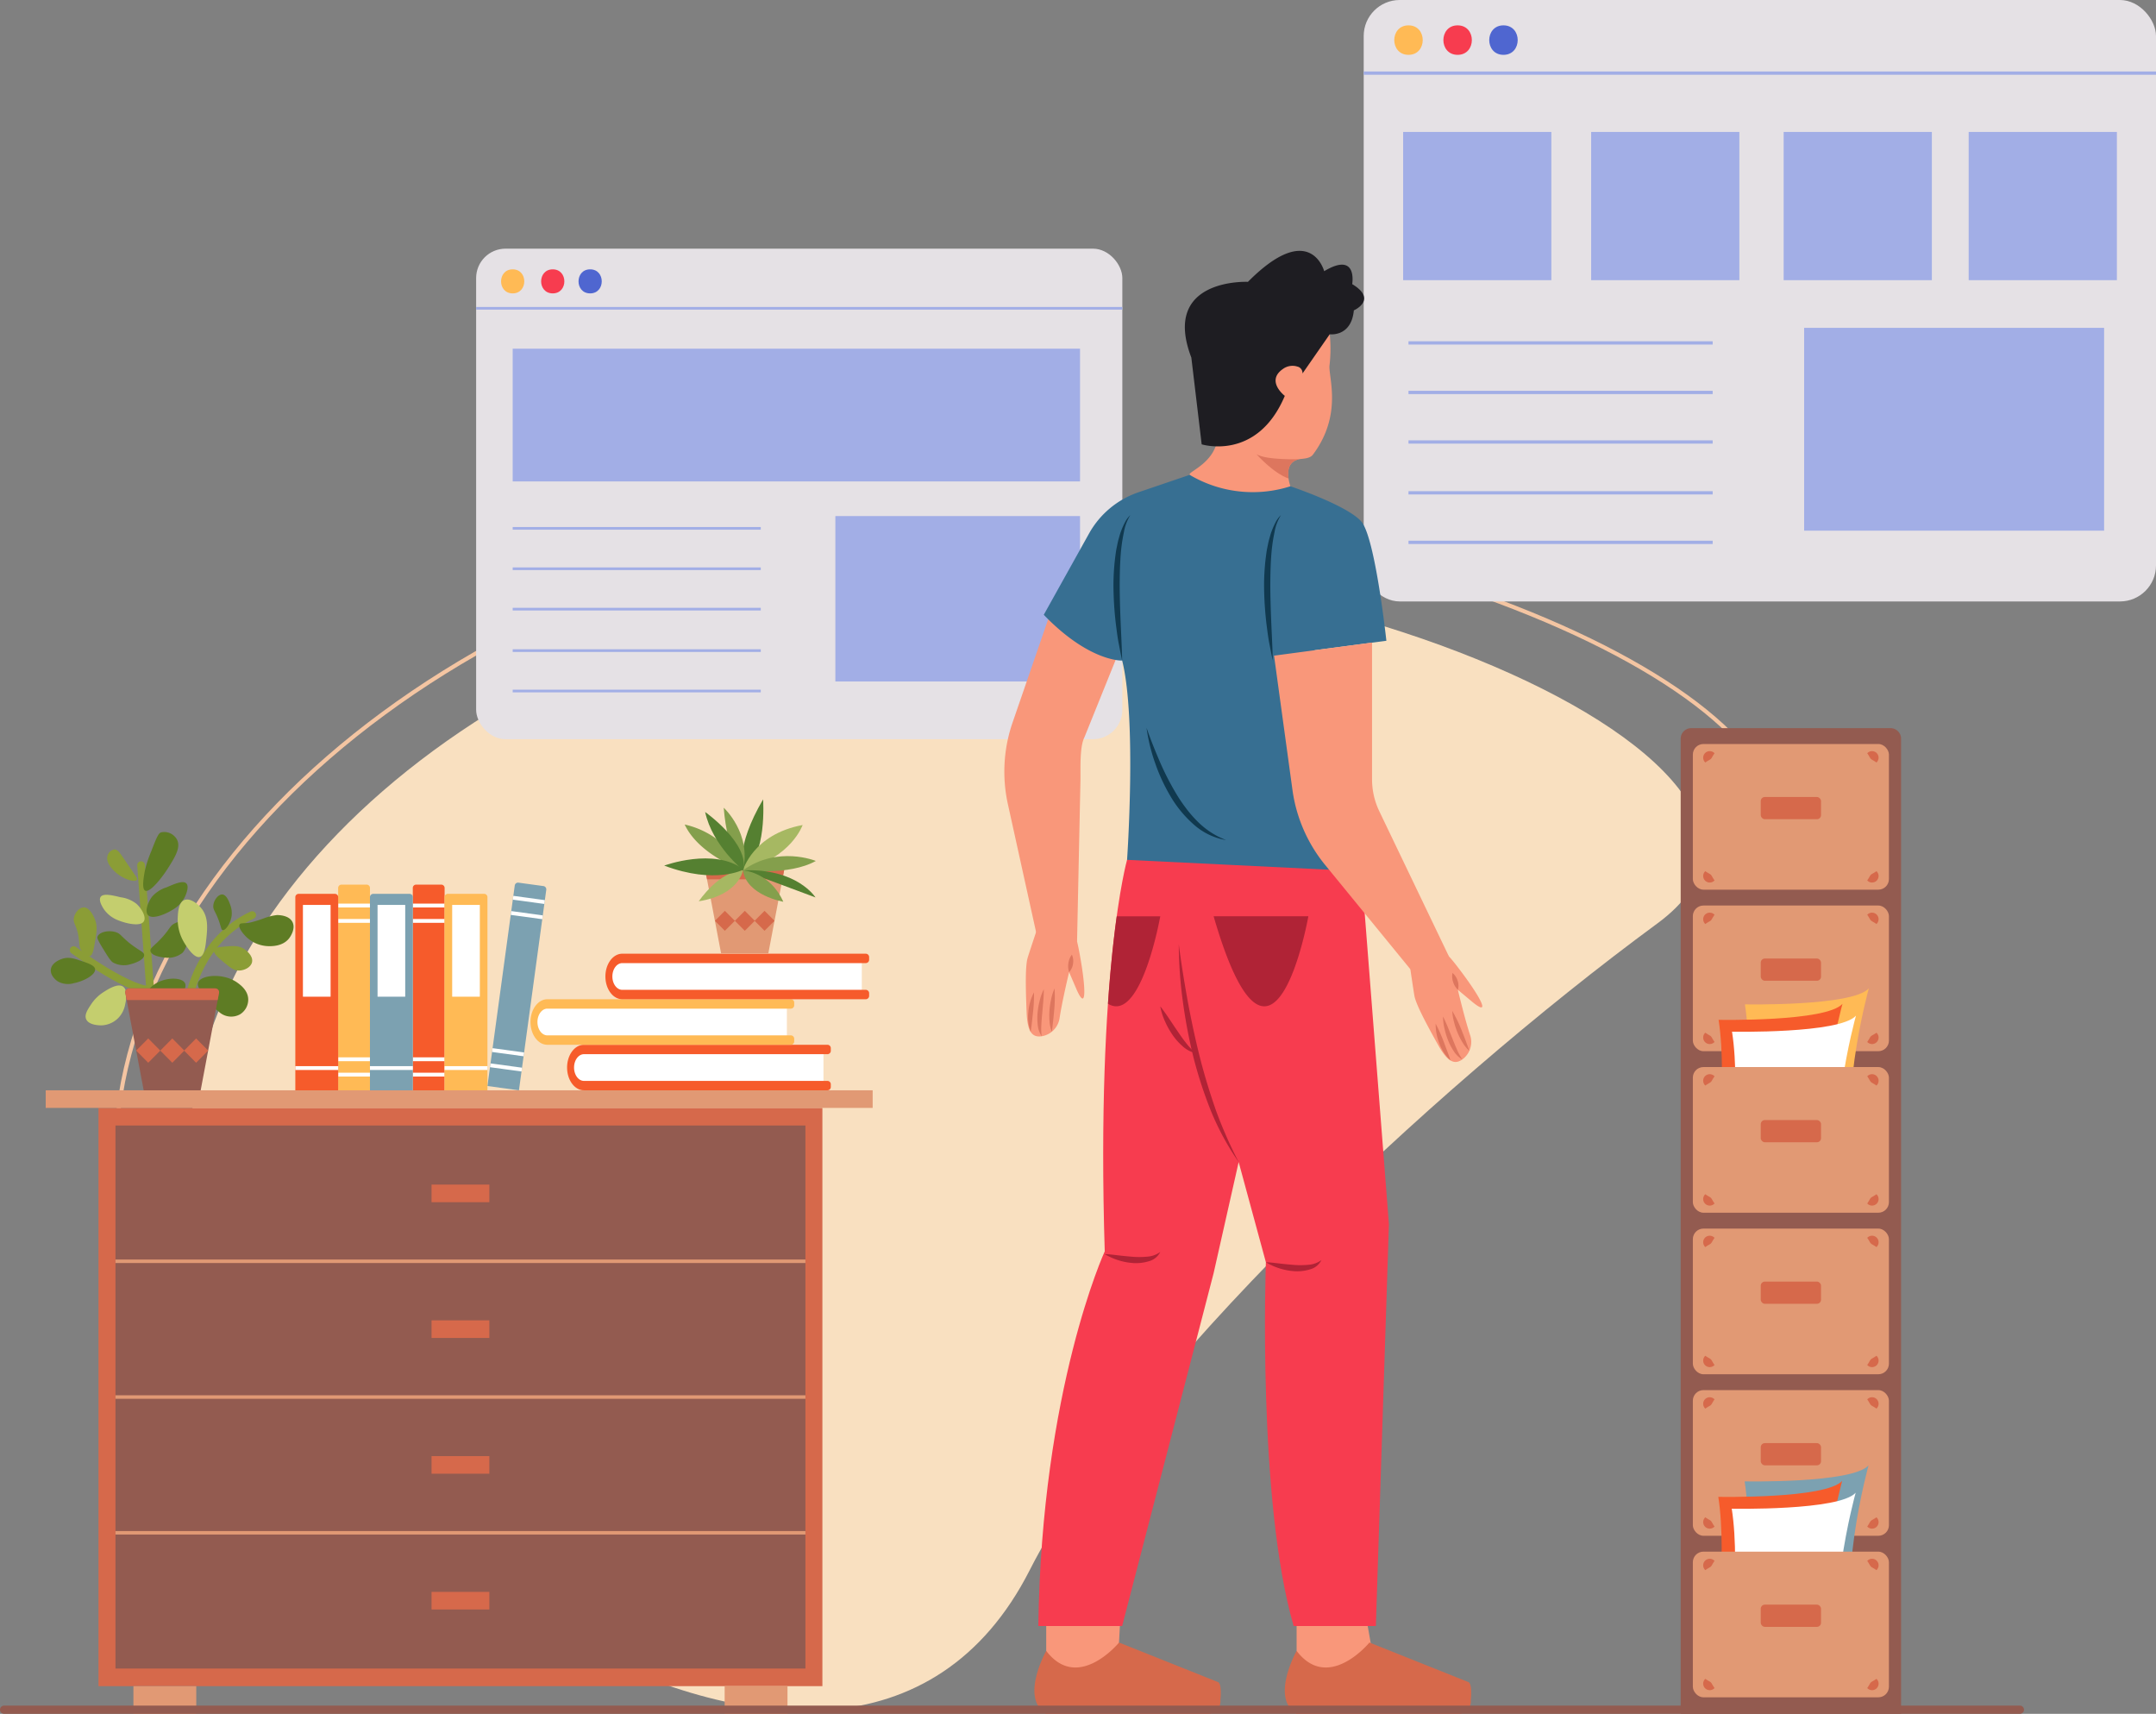<svg xmlns="http://www.w3.org/2000/svg" viewBox="0 0 471.495 374.702" id="employee-working-in-the-office"><rect x="0" y="0" width="471.495" height="374.702" fill="#808080" stroke="none"/><g data-name="Layer 2"><g data-name="Layer 1"><path fill="#f9e0c0" d="M42.957,268.449c12.432,59.685,141.452,155.148,182.256,74.796,21.478-42.296,86.707-104.221,137.234-141.344,49.131-36.098-94.031-93.172-182.256-74.796S30.524,208.763,42.957,268.449Z"></path><path fill="#f4c5a2" d="M26.552,270.474c-13.666-65.61,54.022-135.404,150.89-155.581,35.258-7.342,83.031-4.075,127.801,8.742,42.756,12.241,74.091,30.551,81.776,47.784,4.284,9.606,1.071,18.708-9.291,26.322l-.531-.723c10.125-7.438,13.154-15.929,9.004-25.235C378.619,154.786,347.504,136.667,304.995,124.496c-44.635-12.779-92.252-16.041-127.37-8.727C81.241,135.846,13.863,205.164,27.429,270.29Z"></path><rect width="141.318" height="107.251" x="104.126" y="54.366" fill="#e5e1e5" rx="6.426"></rect><rect width="141.318" height=".584" x="104.127" y="67.112" fill="#a2aee6"></rect><path fill="#ffba55" d="M112.118,64.145c3.383,0,3.388-5.257,0-5.257-3.383,0-3.388,5.257,0,5.257Z"></path><path fill="#f73c4f" d="M120.88,64.145c3.383,0,3.388-5.257,0-5.257-3.383,0-3.388,5.257,0,5.257Z"></path><path fill="#4f66d0" d="M129.058,64.145c3.383,0,3.388-5.257,0-5.257-3.383,0-3.388,5.257,0,5.257Z"></path><rect width="124.074" height="29.021" x="112.118" y="76.237" fill="#a2aee6"></rect><rect width="54.256" height=".584" x="112.118" y="115.225" fill="#a2aee6"></rect><rect width="54.256" height=".584" x="112.118" y="124.057" fill="#a2aee6"></rect><rect width="54.256" height=".584" x="112.118" y="132.89" fill="#a2aee6"></rect><rect width="54.256" height=".584" x="112.118" y="141.955" fill="#a2aee6"></rect><rect width="54.256" height=".584" x="112.118" y="150.787" fill="#a2aee6"></rect><rect width="53.506" height="36.168" x="182.685" y="112.828" fill="#a2aee6"></rect><rect width="173.269" height="131.499" x="298.226" fill="#e5e1e5" rx="7.878"></rect><rect width="173.27" height=".717" x="298.225" y="15.628" fill="#a2aee6"></rect><path fill="#ffba55" d="M308.024,11.99c4.148,0,4.155-6.446,0-6.446-4.148,0-4.155,6.446,0,6.446Z"></path><path fill="#f73c4f" d="M318.767,11.99c4.148,0,4.155-6.446,0-6.446-4.148,0-4.155,6.446,0,6.446Z"></path><path fill="#4f66d0" d="M328.794,11.99c4.148,0,4.155-6.446,0-6.446-4.148,0-4.155,6.446,0,6.446Z"></path><rect width="66.523" height=".717" x="308.023" y="74.617" fill="#a2aee6"></rect><rect width="66.523" height=".717" x="308.023" y="85.446" fill="#a2aee6"></rect><rect width="66.523" height=".717" x="308.023" y="96.276" fill="#a2aee6"></rect><rect width="66.523" height=".717" x="308.023" y="107.391" fill="#a2aee6"></rect><rect width="66.523" height=".717" x="308.023" y="118.221" fill="#a2aee6"></rect><rect width="65.604" height="44.345" x="394.546" y="71.68" fill="#a2aee6"></rect><rect width="32.411" height="32.411" x="306.854" y="28.846" fill="#a2aee6"></rect><rect width="32.411" height="32.411" x="347.97" y="28.846" fill="#a2aee6"></rect><rect width="32.411" height="32.411" x="390.066" y="28.846" fill="#a2aee6"></rect><rect width="32.411" height="32.411" x="430.53" y="28.846" fill="#a2aee6"></rect><path fill="#935b50" d="M367.549,161.511V374.702h48.198V161.511a2.313,2.313,0,0,0-2.313-2.313H369.862A2.313,2.313,0,0,0,367.549,161.511Z"></path><rect width="42.879" height="31.847" x="370.209" y="197.983" fill="#e19974" rx="2.313"></rect><rect width="42.879" height="31.847" x="370.209" y="162.667" fill="#e19974" rx="2.313"></rect><path fill="#d6694b" d="M410.364 190.472a1.429 1.429 0 11-2.019 2.019c.509-.731.571-1.01.794-1.225C409.356 191.046 409.637 190.981 410.364 190.472zM408.345 164.69a1.429 1.429 0 112.019 2.019c-.731-.509-1.01-.571-1.225-.794C408.919 165.698 408.854 165.416 408.345 164.69zM372.933 166.709a1.429 1.429 0 112.019-2.019c-.509.731-.571 1.01-.794 1.225C373.941 166.135 373.659 166.2 372.933 166.709zM374.952 192.491a1.429 1.429 0 11-2.019-2.019c.731.509 1.01.571 1.225.794C374.378 191.483 374.443 191.764 374.952 192.491zM410.364 225.788a1.429 1.429 0 11-2.019 2.019c.509-.731.571-1.01.794-1.225C409.356 226.362 409.637 226.297 410.364 225.788zM408.345 200.006a1.429 1.429 0 112.019 2.019c-.731-.509-1.01-.571-1.225-.794C408.919 201.014 408.854 200.733 408.345 200.006zM372.933 202.025a1.429 1.429 0 112.019-2.019c-.509.731-.571 1.01-.794 1.225C373.941 201.451 373.659 201.516 372.933 202.025zM374.952 227.807a1.429 1.429 0 11-2.019-2.019c.731.509 1.01.571 1.225.794C374.378 226.799 374.443 227.08 374.952 227.807z"></path><rect width="42.879" height="31.847" x="370.209" y="268.615" fill="#e19974" rx="2.313"></rect><rect width="42.879" height="31.847" x="370.209" y="303.931" fill="#e19974" rx="2.313"></rect><rect width="13.183" height="4.857" x="385.057" y="174.254" fill="#d6694b" rx=".896"></rect><rect width="13.183" height="4.857" x="385.057" y="280.202" fill="#d6694b" rx=".896"></rect><rect width="13.183" height="4.857" x="385.057" y="315.518" fill="#d6694b" rx=".896"></rect><rect width="13.183" height="4.857" x="385.057" y="209.57" fill="#d6694b" rx=".896"></rect><path fill="#d6694b" d="M410.364 296.42a1.429 1.429 0 11-2.019 2.019c.509-.731.571-1.01.794-1.225C409.356 296.994 409.637 296.929 410.364 296.42zM408.345 270.638a1.429 1.429 0 112.019 2.019c-.731-.509-1.01-.571-1.225-.794C408.919 271.646 408.854 271.365 408.345 270.638zM372.933 272.657a1.429 1.429 0 112.019-2.019c-.509.731-.571 1.01-.794 1.225C373.941 272.083 373.659 272.148 372.933 272.657zM374.952 298.439A1.429 1.429 0 11372.933 296.42c.731.509 1.01.571 1.225.794C374.378 297.431 374.443 297.712 374.952 298.439zM410.364 331.736a1.429 1.429 0 11-2.019 2.019c.509-.731.571-1.01.794-1.225C409.356 332.31 409.637 332.245 410.364 331.736zM408.345 305.954a1.429 1.429 0 112.019 2.019c-.731-.509-1.01-.571-1.225-.794C408.919 306.962 408.854 306.681 408.345 305.954zM372.933 307.973a1.429 1.429 0 112.019-2.019c-.509.731-.571 1.01-.794 1.225C373.941 307.399 373.659 307.464 372.933 307.973zM374.952 333.755a1.429 1.429 0 11-2.019-2.019c.731.509 1.01.571 1.225.794C374.378 332.747 374.443 333.028 374.952 333.755z"></path><path fill="#7ca1b1" d="M381.533,323.881s23.527.477,27.101-3.498c0,0-7.704,27.603-1.888,41.146l-26.167-2.763S383.639,337.388,381.533,323.881Z"></path><path fill="#f65b2b" d="M375.772,327.263s23.527.477,27.101-3.498c0,0-7.704,27.603-1.888,41.146l-26.167-2.763S377.878,340.769,375.772,327.263Z"></path><path fill="#fff" d="M378.715,329.861s23.527.477,27.101-3.498c0,0-7.704,27.603-1.888,41.146l-26.167-2.763S380.821,343.368,378.715,329.861Z"></path><path fill="#ffba55" d="M381.595,219.587s23.527.477,27.101-3.498c0,0-7.704,27.603-1.888,41.146l-26.167-2.763S383.701,233.094,381.595,219.587Z"></path><path fill="#f65b2b" d="M375.835,222.969s23.527.477,27.101-3.498c0,0-7.704,27.603-1.888,41.146l-26.167-2.763S377.94,236.475,375.835,222.969Z"></path><path fill="#fff" d="M378.777,225.567s23.527.477,27.101-3.498c0,0-7.704,27.603-1.888,41.146l-26.167-2.763S380.883,239.074,378.777,225.567Z"></path><rect width="42.879" height="31.847" x="370.209" y="339.247" fill="#e19974" rx="2.313"></rect><rect width="13.183" height="4.857" x="385.057" y="350.834" fill="#d6694b" rx=".896"></rect><path fill="#d6694b" d="M410.364 367.052a1.429 1.429 0 11-2.019 2.019c.509-.731.571-1.01.794-1.225C409.356 367.626 409.637 367.561 410.364 367.052zM408.345 341.27a1.429 1.429 0 112.019 2.019c-.731-.509-1.01-.571-1.225-.794C408.919 342.278 408.854 341.997 408.345 341.27zM372.933 343.289a1.429 1.429 0 112.019-2.019c-.509.731-.571 1.01-.794 1.225C373.941 342.715 373.659 342.78 372.933 343.289zM374.952 369.071a1.429 1.429 0 11-2.019-2.019c.731.509 1.01.571 1.225.794C374.378 368.063 374.443 368.344 374.952 369.071z"></path><rect width="42.879" height="31.847" x="370.209" y="233.299" fill="#e19974" rx="2.313"></rect><rect width="13.183" height="4.857" x="385.057" y="244.886" fill="#d6694b" rx=".896"></rect><path fill="#d6694b" d="M410.364 261.104a1.429 1.429 0 11-2.019 2.019c.509-.731.571-1.01.794-1.225C409.356 261.678 409.637 261.613 410.364 261.104zM408.345 235.322a1.429 1.429 0 112.019 2.019c-.731-.509-1.01-.571-1.225-.794C408.919 236.33 408.854 236.049 408.345 235.322zM372.933 237.341a1.429 1.429 0 112.019-2.019c-.509.731-.571 1.01-.794 1.225C373.941 236.767 373.659 236.832 372.933 237.341zM374.952 263.123a1.429 1.429 0 11-2.019-2.019c.731.509 1.01.571 1.225.794C374.378 262.115 374.443 262.396 374.952 263.123z"></path><polygon fill="#f9977a" points="228.798 350.7 228.798 365.468 244.291 366.838 244.922 355.307 228.798 350.7"></polygon><polygon fill="#f9977a" points="283.556 350.7 283.556 365.468 300.871 365.468 299.03 355.121 283.556 350.7"></polygon><path fill="#f9977a" d="M231.502,197.51s2.878,2.167,4.4,9.964,1.89,14.097-.41,8.99l-1.688-3.921s-1.501,6.209-2.071,9.986a4.73,4.73,0,0,1-3.923,4.036c-1.881.266-3.109-.635-3.296-5.102-.28-6.681-.237-10.218.177-11.888.143-.578,2.199-6.71,2.199-6.71Z"></path><path fill="#dd765e" d="M234.41 208.722a3.457 3.457 0 01.249 1.995 3.238 3.238 0 01-.854 1.826 4.078 4.078 0 01-.155-1.98A3.857 3.857 0 01234.41 208.722zM230.622 216.108a30.018 30.018 0 01-.083 4.761c-.135 1.57-.304 3.095-.515 4.707a7.87 7.87 0 01-.513-2.379 15.117 15.117 0 01.01-2.412 17.815 17.815 0 01.363-2.374A11.606 11.606 0 01230.622 216.108zM228.272 216.276c.002 1.78-.198 3.482-.34 5.185-.091.849-.146 1.695-.196 2.539a12.529 12.529 0 00.073 2.565 5.299 5.299 0 01-.869-2.532 12.398 12.398 0 01-.025-2.665 16.921 16.921 0 01.455-2.602A12.161 12.161 0 01228.272 216.276zM226.125 216.956a33.413 33.413 0 01-.212 4.34l-.233 2.126c-.081.712-.158 1.422-.288 2.168a9.382 9.382 0 01-.495-4.395A11.289 11.289 0 01226.125 216.956z"></path><path fill="#f9977a" d="M247.192 136.326l-10.044 24.88c-1.087 2.149-.815 7.069-.865 9.477l-.741 35.144-8.784-1.23-6.345-28.783a32.981 32.981 0 011.029-17.854l8.482-24.592zM260.169 103.821c-.518-.691 5.953-2.619 6.191-8.81C266.716 85.746 262.788 72.747 262.788 72.747h27.978a31.429 31.429 0 010 7.024c-.394 2.363 3.032 10.708-3.634 19.621-.569.761-1.691.859-2.636.957-1.51.155-3.802 1.138-2.302 5.972C282.194 106.321 269.455 116.203 260.169 103.821z"></path><path fill="#376f92" d="M228.261,134.419l9.902-17.773a19.6,19.6,0,0,1,10.812-9.017l11.194-3.807a27.054,27.054,0,0,0,22.026,2.5s12.501,4.167,15.537,7.739,5.454,26.037,5.454,26.037l-15.696,2.069,10.242,48.329s-40.896,11.072-51.254-2.5c0,0,2.143-30.717-1.072-43.575C245.406,144.419,238.262,144.777,228.261,134.419Z"></path><path fill="#f73c4f" d="M246.477,187.994s-6.786,23.93-4.882,85.599c0,0-13.81,30.005-14.525,81.914h18.335l20.002-77.149,5.477-24.288,5.953,21.907s-1.905,52.147,6.072,79.53h17.978l2.857-87.864-6.012-77.149Z"></path><path fill="#b02336" d="M288.981 275.501a3.897 3.897 0 01-2.597 2.06 9.505 9.505 0 01-3.337.369 14.007 14.007 0 01-6.209-1.952c1.107.028 2.155.178 3.2.294 1.043.125 2.072.217 3.091.299a18.488 18.488 0 003.02-.042A5.422 5.422 0 00288.981 275.501zM253.74 273.722a3.898 3.898 0 01-2.598 2.06 9.508 9.508 0 01-3.337.369 14.007 14.007 0 01-6.209-1.952c1.107.028 2.155.178 3.2.294 1.043.126 2.072.217 3.091.299a18.473 18.473 0 003.02-.042A5.421 5.421 0 00253.74 273.722zM257.788 206.448c.523 4.127 1.202 8.217 1.928 12.291.754 4.07 1.603 8.116 2.607 12.122 1.006 4.006 2.216 7.951 3.568 11.853a97.024 97.024 0 004.993 11.357 58.952 58.952 0 01-5.984-10.973 93.509 93.509 0 01-3.897-11.904 115.505 115.505 0 01-2.333-12.29A93.408 93.408 0 01257.788 206.448z"></path><path fill="#b02336" d="M253.74 220.021c1.378 1.758 2.493 3.578 3.705 5.324.597.876 1.19 1.75 1.843 2.571a15.742 15.742 0 002.184 2.344 6.445 6.445 0 01-2.954-1.611 12.864 12.864 0 01-2.199-2.538 17.414 17.414 0 01-1.595-2.914A13.447 13.447 0 01253.74 220.021zM265.407 200.333h20.716S278.265 244.622 265.407 200.333zM242.3 219.453c7.256 4.451 11.439-19.117 11.439-19.117h-9.524C243.549 205.155 242.851 211.465 242.3 219.453z"></path><path fill="#d6694b" d="M228.798 374.702h35.381a2.725 2.725 0 002.712-2.999s.395-3.573-.546-3.949l-21.619-8.636s-8.986 10.955-15.927 1.823C228.798 360.941 222.984 371.3 228.798 374.702zM283.556 374.702h35.381a2.725 2.725 0 002.712-2.999s.395-3.573-.546-3.949l-21.619-8.636s-8.986 10.955-15.927 1.823C283.556 360.941 277.742 371.3 283.556 374.702z"></path><path fill="#f9977a" d="M309.98,204.036s3.546.634,8.425,6.905,8.05,11.725,3.692,8.207l-3.276-2.736s1.464,6.218,2.66,9.846a4.73,4.73,0,0,1-1.679,5.372c-1.558,1.086-3.061.837-5.244-3.064-3.265-5.835-4.824-9.011-5.209-10.687-.133-.581-1.067-6.98-1.067-6.98Z"></path><path fill="#dd765e" d="M317.637 212.728a3.456 3.456 0 011.122 1.668 3.238 3.238 0 01.062 2.015 4.078 4.078 0 01-1.032-1.696A3.857 3.857 0 01317.637 212.728zM317.592 221.029a30.013 30.013 0 012.075 4.286c.588 1.462 1.126 2.898 1.666 4.433a7.872 7.872 0 01-1.532-1.891 15.129 15.129 0 01-1.08-2.156 17.816 17.816 0 01-.748-2.282A11.601 11.601 0 01317.592 221.029zM315.57 222.239c.805 1.587 1.395 3.196 2.037 4.779.302.799.634 1.578.972 2.354a12.534 12.534 0 001.223 2.256 5.3 5.3 0 01-1.919-1.867 12.4 12.4 0 01-1.225-2.367 16.945 16.945 0 01-.769-2.528A12.167 12.167 0 01315.57 222.239zM313.961 223.816a33.414 33.414 0 011.77 3.968l.752 2.002c.25.672.501 1.34.722 2.065a9.383 9.383 0 01-2.426-3.698A11.29 11.29 0 01313.961 223.816z"></path><path fill="#f9977a" d="M300.053,140.49v29.915a16.085,16.085,0,0,0,1.583,6.957L316.84,209.056l-8.394,2.868-18.656-22.819a32.981,32.981,0,0,1-7.142-16.395l-4.026-29.363Z"></path><path fill="#1e1d22" d="M262.794,97.149s12.109,3.784,18.18-10.597c0,0-4.26-3.246-.387-5.901a3.537,3.537,0,0,1,3.113-.511,1.445,1.445,0,0,1,1.143,1.52l5.957-8.576s4.718.652,5.273-5.226c0,0,5.302-2.313-.359-5.74,0,0,1.253-7.238-6.127-2.829,0,0-3.028-11.401-16.677,2.333,0,0-19.042-.905-12.377,16.556Z"></path><path fill="#10394f" d="M247.191 112.631a10.225 10.225 0 00-1.402 3.718 36.211 36.211 0 00-.615 3.938c-.254 2.652-.304 5.326-.309 7.999.017 2.677.105 5.357.22 8.043.115 2.687.263 5.377.321 8.09-.311-1.32-.535-2.653-.805-3.983-.245-1.333-.401-2.678-.576-4.022a75.564 75.564 0 01-.522-8.123 49.879 49.879 0 01.622-8.149c.144-.671.263-1.345.428-2.01.2-.659.344-1.327.6-1.97a15.061 15.061 0 01.829-1.885A5.618 5.618 0 01247.191 112.631zM280.129 112.631a10.223 10.223 0 00-1.402 3.718 36.269 36.269 0 00-.615 3.938c-.254 2.652-.304 5.326-.309 7.999.017 2.677.105 5.357.22 8.043.115 2.687.263 5.377.321 8.09-.311-1.32-.535-2.653-.805-3.983-.245-1.333-.401-2.678-.576-4.022a75.505 75.505 0 01-.522-8.123 49.867 49.867 0 01.622-8.149c.144-.671.263-1.345.427-2.01.2-.659.344-1.327.6-1.97a15.062 15.062 0 01.829-1.885A5.618 5.618 0 01280.129 112.631zM250.735 159.115c.858 2.49 1.833 4.915 2.858 7.303a59.742 59.742 0 003.515 6.915 32.992 32.992 0 002.137 3.204 25.129 25.129 0 002.494 2.912 17.649 17.649 0 006.411 4.225 14.104 14.104 0 01-7.133-3.444 25.233 25.233 0 01-5.078-6.195A39.384 39.384 0 01252.606 166.804 38.591 38.591 0 01250.735 159.115z"></path><path fill="#dd765e" d="M274.788,99.309s3.567,4.076,7.021,5.323c-.472-3.13,1.116-4.022,2.399-4.239h0S276.996,100.658,274.788,99.309Z"></path><rect width="158.307" height="126.425" x="21.543" y="242.23" fill="#d6694b"></rect><rect width="180.843" height="3.848" x="10" y="238.382" fill="#e19974"></rect><rect width="150.886" height="29.683" x="25.254" y="246.078" fill="#935b50"></rect><rect width="150.886" height="29.683" x="25.254" y="275.76" fill="#935b50"></rect><rect width="150.886" height="29.683" x="25.254" y="305.443" fill="#935b50"></rect><rect width="150.886" height="29.683" x="25.254" y="335.125" fill="#935b50"></rect><rect width="12.643" height="3.848" x="94.375" y="348.043" fill="#d6694b"></rect><rect width="12.643" height="3.848" x="94.375" y="318.36" fill="#d6694b"></rect><rect width="12.643" height="3.848" x="94.375" y="288.678" fill="#d6694b"></rect><rect width="12.643" height="3.848" x="94.375" y="258.995" fill="#d6694b"></rect><rect width="13.742" height="6.046" x="29.178" y="368.656" fill="#e19974"></rect><rect width="13.742" height="6.046" x="158.474" y="368.656" fill="#e19974"></rect><line x1="25.254" x2="176.14" y1="275.76" y2="275.76" fill="none" stroke="#e19974" stroke-miterlimit="10" stroke-width=".763"></line><line x1="25.254" x2="176.14" y1="305.443" y2="305.443" fill="none" stroke="#e19974" stroke-miterlimit="10" stroke-width=".763"></line><line x1="25.254" x2="176.14" y1="335.125" y2="335.125" fill="none" stroke="#e19974" stroke-miterlimit="10" stroke-width=".763"></line><path fill="#935b50" d="M441.732,374.702H.896a.896.896,0,0,1,0-1.792H441.732a.896.896,0,0,1,0,1.792Z"></path><path fill="#fff" d="M128.781,229.291h51.304a0,0,0,0,1,0,0v8.145a0,0,0,0,1,0,0H128.781a3.505,3.505,0,0,1-3.505-3.505v-1.136A3.505,3.505,0,0,1,128.781,229.291Z"></path><path fill="#f65b2b" d="M181.69,237.644a.738.738,0,0,1-.738.738H127.704c-2.033,0-3.687-2.233-3.687-4.978,0-2.745,1.654-4.978,3.687-4.978h53.248a.738.738,0,0,1,.738.738v.581a.738.738,0,0,1-.738.738H127.704c-1.193,0-2.163,1.31-2.163,2.921,0,1.611.97,2.921,2.163,2.921h53.248a.738.738,0,0,1,.738.738Z"></path><path fill="#fff" d="M120.777,219.335h51.304a0,0,0,0,1,0,0v8.145a0,0,0,0,1,0,0H120.777a3.505,3.505,0,0,1-3.505-3.505v-1.136A3.505,3.505,0,0,1,120.777,219.335Z"></path><path fill="#ffba55" d="M173.685,227.689a.738.738,0,0,1-.738.738H119.699c-2.033,0-3.687-2.233-3.687-4.978,0-2.745,1.654-4.978,3.687-4.978h53.248a.738.738,0,0,1,.738.738v.581a.738.738,0,0,1-.738.738H119.699c-1.193,0-2.163,1.31-2.163,2.921,0,1.611.97,2.921,2.163,2.921h53.248a.738.738,0,0,1,.738.738Z"></path><path fill="#fff" d="M137.162,209.379H188.466a0,0,0,0,1,0,0v8.145a0,0,0,0,1,0,0H137.162a3.505,3.505,0,0,1-3.505-3.505V212.884A3.505,3.505,0,0,1,137.162,209.379Z"></path><path fill="#f65b2b" d="M190.07,217.733a.738.738,0,0,1-.738.738H136.084c-2.033,0-3.687-2.233-3.687-4.978,0-2.745,1.654-4.978,3.687-4.978h53.248a.738.738,0,0,1,.738.738v.581a.738.738,0,0,1-.738.738H136.084c-1.193,0-2.163,1.31-2.163,2.921,0,1.611.97,2.921,2.163,2.921h53.248a.738.738,0,0,1,.738.738Z"></path><line x1="81.496" x2="74.423" y1="235.043" y2="235.043" fill="none" stroke="#fff" stroke-miterlimit="10" stroke-width=".854"></line><line x1="81.496" x2="74.423" y1="231.625" y2="231.625" fill="none" stroke="#fff" stroke-miterlimit="10" stroke-width=".854"></line><line x1="81.496" x2="74.423" y1="200.87" y2="200.87" fill="none" stroke="#fff" stroke-miterlimit="10" stroke-width=".854"></line><line x1="81.496" x2="74.423" y1="197.453" y2="197.453" fill="none" stroke="#fff" stroke-miterlimit="10" stroke-width=".854"></line><polygon fill="#e19974" points="168.024 208.448 157.696 208.448 154.217 190.16 171.503 190.16 168.024 208.448"></polygon><polygon fill="#d6694b" points="171.106 192.248 171.503 190.16 154.217 190.16 154.614 192.248 171.106 192.248"></polygon><rect width="3.085" height="3.085" x="156.979" y="199.779" fill="#d6694b" transform="rotate(45 158.522 201.321)"></rect><rect width="3.085" height="3.085" x="161.342" y="199.779" fill="#d6694b" transform="rotate(45 162.885 201.321)"></rect><rect width="3.085" height="3.085" x="165.655" y="199.779" fill="#d6694b" transform="rotate(45 167.198 201.321)"></rect><path fill="#558031" d="M166.883,174.768s.907,12.812-4.408,15.527C162.474,190.295,160.634,185.438,166.883,174.768Z"></path><path fill="#849f4c" d="M149.732,180.272a18.744,18.744,0,0,1,12.743,10.024S152.912,187.048,149.732,180.272Z"></path><path fill="#a6b862" d="M152.815,197.054s4.422-6.616,9.66-6.758C162.474,190.295,161.686,195.622,152.815,197.054Z"></path><path fill="#849f4c" d="M158.27,176.595s6.136,5.602,4.205,13.701C162.474,190.295,159.075,186.692,158.27,176.595Z"></path><path fill="#a6b862" d="M162.474,190.295s2.156-7.891,13.054-9.915C175.528,180.38,173.076,187.566,162.474,190.295Z"></path><path fill="#849f4c" d="M178.415,188.233s-8.315-3.428-15.941,2.063C162.474,190.295,172.612,191.513,178.415,188.233Z"></path><path fill="#558031" d="M178.339 196.213s-4.015-6.431-15.865-5.918zM145.253 189.254s10.92-4.049 17.365.847C162.617 190.102 156.498 193.472 145.253 189.254z"></path><path fill="#558031" d="M154.207,177.53s9.744,6.892,8.346,12.771C162.553,190.301,155.793,184.881,154.207,177.53Z"></path><path fill="#849f4c" d="M171.3,197.155s-8.033-1.371-8.825-6.859C162.474,190.295,168.344,190.586,171.3,197.155Z"></path><path fill="none" stroke="#8b9d36" stroke-linecap="round" stroke-linejoin="round" stroke-width="1.688" d="M16.111,207.724s13.251,9.767,17.586,8.648"></path><line x1="30.854" x2="32.891" y1="189.153" y2="217.085" fill="none" stroke="#8b9d36" stroke-linecap="round" stroke-linejoin="round" stroke-width="1.688"></line><path fill="none" stroke="#8b9d36" stroke-linecap="round" stroke-linejoin="round" stroke-width="1.688" d="M41.459,217.827s2.196-12.392,13.698-17.759"></path><path fill="#5e7c24" d="M40.451 214.948c-.686-1.344-4.374-1.346-6.728.305a6.448 6.448 0 00-2.268 2.976c-.401 1.033-1.043 2.685-.151 3.815a3.345 3.345 0 003.704.687 18.056 18.056 0 003.175-3.129C39.549 217.873 41.004 216.031 40.451 214.948zM43.323 214.795c-.257.675.253 1.448 1.21 2.9a13.932 13.932 0 003.326 3.51 3.969 3.969 0 004.687.534 3.797 3.797 0 001.739-3.205c-.016-1.977-1.705-3.2-2.343-3.663C48.849 212.632 43.945 213.164 43.323 214.795zM52.395 202.128c.225-.384.809-.189 2.117-.382a24.349 24.349 0 003.251-.992 12.51 12.51 0 012.797-.687c.396.002 2.636.012 3.402 1.526.803 1.586-.683 3.496-.756 3.586-1.437 1.795-3.891 1.707-4.687 1.679a7.236 7.236 0 01-5.065-2.442C53.274 204.217 52.004 202.795 52.395 202.128zM31.757 194.726c-.798-.402-.331-2.954-.076-4.349a25.89 25.89 0 011.436-4.35c1.323-3.485 1.625-3.861 2.117-4.044a3.164 3.164 0 013.478 1.602c.875 1.692-.466 3.832-1.89 6.105C35.455 191.872 32.795 195.249 31.757 194.726z"></path><path fill="#c4ce6e" d="M31.454,201.442c.587-.955-.493-2.823-1.587-3.815a7.043,7.043,0,0,0-3.478-1.45c-1.818-.438-3.82-.921-4.385-.076-.539.805.515,2.386.756,2.747a6.683,6.683,0,0,0,3.099,2.366C27.476,201.881,30.697,202.674,31.454,201.442Z"></path><path fill="#5e7c24" d="M31.53 208.843c.022-.76-1.077-.917-3.326-2.747-1.786-1.453-1.836-1.958-2.873-2.289-1.587-.508-3.658-.024-4.007.992-.085.249-.073.546 1.285 2.747 1.057 1.712 1.596 2.575 2.117 2.9a4.967 4.967 0 003.78.381C29.455 210.603 31.501 209.873 31.53 208.843zM32.357 200.061c-.741-.839.005-2.866.914-4.034a7.071 7.071 0 013.179-2.032c1.716-.747 3.606-1.57 4.306-.837.668.699-.101 2.44-.277 2.837a6.714 6.714 0 01-2.65 2.868C36.351 199.803 33.313 201.143 32.357 200.061zM32.905 207.946c-.151-.745.905-1.091 2.809-3.284 1.511-1.741 1.475-2.247 2.44-2.754 1.477-.775 3.599-.659 4.116.281.126.23.165.525-.798 2.929-.749 1.87-1.133 2.814-1.591 3.224a4.974 4.974 0 01-3.659 1.032C35.249 209.319 33.109 208.956 32.905 207.946zM20.795 211.896c-.106-.828-1.47-1.285-3.099-1.831-1.473-.493-2.642-.886-4.007-.458-.241.076-2.388.748-2.57 2.366-.163 1.451 1.385 2.51 1.512 2.595a4.573 4.573 0 003.553.382C18.309 214.539 20.951 213.114 20.795 211.896z"></path><path fill="#c4ce6e" d="M26.919,215.711c-1.138-.812-3.287.566-4.309,1.221a9.037,9.037,0,0,0-2.646,2.594c-.787,1.182-1.537,2.307-1.134,3.281.579,1.401,3.079,1.38,3.402,1.373a5.437,5.437,0,0,0,3.704-1.679,5.784,5.784,0,0,0,1.437-2.9C27.51,218.968,28.042,216.513,26.919,215.711Z"></path><path fill="#8b9d36" d="M17.847 207.928c-.64-.931-.416-1.591-.68-3.205-.42-2.565-1.314-2.894-.983-4.197.261-1.026 1.145-2.12 2.117-2.137 1.361-.023 2.237 2.082 2.419 2.518.661 1.587.417 2.971 0 5.342-.272 1.548-.48 2.655-1.134 2.823C18.953 209.235 18.201 208.443 17.847 207.928zM46.801 207.699c.202-.572 1.273-.658 2.57-.763 1.621-.131 2.837-.229 4.007.534.18.117 2.075 1.389 1.739 2.9-.262 1.181-1.729 1.8-2.797 1.831-1.158.034-1.946-.621-3.402-1.831C47.771 209.416 46.552 208.403 46.801 207.699z"></path><path fill="#5e7c24" d="M48.691,203.349c-.291-.066-.309-.472-.68-1.603-.83-2.527-1.48-2.756-1.361-3.815.132-1.172,1.099-2.419,1.965-2.366.945.058,1.51,1.647,1.739,2.289a4.95,4.95,0,0,1,.302,2.366C50.444,201.861,49.322,203.493,48.691,203.349Z"></path><path fill="#8b9d36" d="M29.942,192.361c-.441.626-2.946-.115-4.612-1.603-.425-.38-2.308-2.06-1.814-3.663a1.888,1.888,0,0,1,1.512-1.373c.706-.017,1.165.7,2.344,2.442C29.795,191.746,30.136,192.087,29.942,192.361Z"></path><path fill="#c4ce6e" d="M43.701,209.225c-1.269.345-2.928-2.334-3.326-2.976a9.844,9.844,0,0,1-1.512-5.494c.054-1.213.153-3.426,1.436-3.968,1.229-.519,2.892.77,3.704,1.755,1.603,1.942,1.348,4.455,1.134,6.562C44.971,206.746,44.749,208.94,43.701,209.225Z"></path><path fill="#935b50" d="M43.885,238.382H31.42l-4.01-21.276a.846.846,0,0,1,.825-1.006H47.07a.846.846,0,0,1,.825,1.006Z"></path><path fill="#d6694b" d="M47.606,218.644l.29-1.537a.846.846,0,0,0-.825-1.006H28.235a.846.846,0,0,0-.825,1.006l.29,1.537Z"></path><polygon fill="#d6694b" points="32.416 232.357 29.783 229.699 32.416 227.041 35.05 229.699 32.416 232.357"></polygon><polygon fill="#d6694b" points="37.683 232.357 35.05 229.699 37.683 227.041 40.316 229.699 37.683 232.357"></polygon><polygon fill="#d6694b" points="42.889 232.357 40.255 229.699 42.889 227.041 45.522 229.699 42.889 232.357"></polygon><path fill="#7ca1b1" d="M91.316,212.155h44.246a0,0,0,0,1,0,0v6.957a0,0,0,0,1,0,0H91.316a.723.723,0,0,1-.723-.723v-5.511A.723.723,0,0,1,91.316,212.155Z" transform="rotate(97.76 113.078 215.634)"></path><line x1="119.098" x2="112.204" y1="197.221" y2="196.282" fill="none" stroke="#fff" stroke-miterlimit="10" stroke-width=".84"></line><line x1="118.644" x2="111.75" y1="200.551" y2="199.612" fill="none" stroke="#fff" stroke-miterlimit="10" stroke-width=".84"></line><line x1="114.56" x2="107.666" y1="230.523" y2="229.584" fill="none" stroke="#fff" stroke-miterlimit="10" stroke-width=".84"></line><line x1="114.106" x2="107.212" y1="233.853" y2="232.914" fill="none" stroke="#fff" stroke-miterlimit="10" stroke-width=".84"></line><path fill="#f65b2b" d="M97.231,194.136l0,44.246H90.274l0-44.246a.723.723,0,0,1,.723-.723h5.511A.723.723,0,0,1,97.231,194.136Z"></path><rect width="6.957" height=".84" x="90.274" y="234.534" fill="#fff"></rect><rect width="6.957" height=".84" x="90.274" y="231.173" fill="#fff"></rect><rect width="6.957" height=".84" x="90.274" y="200.925" fill="#fff"></rect><rect width="6.957" height=".84" x="90.274" y="197.563" fill="#fff"></rect><path fill="#ffba55" d="M97.223,238.382V196.152a.723.723,0,0,1,.723-.723h7.931a.723.723,0,0,1,.723.723v42.23Z"></path><rect width="9.377" height=".84" x="97.222" y="233.098" fill="#fff"></rect><rect width="20.065" height="6.05" x="91.879" y="204.857" fill="#fff" transform="rotate(90 101.911 207.882)"></rect><path fill="#ffba55" d="M73.952,194.136l0,44.246h6.957l0-44.246a.723.723,0,0,0-.723-.723H74.675A.723.723,0,0,0,73.952,194.136Z"></path><rect width="6.958" height=".84" x="73.952" y="234.534" fill="#fff"></rect><rect width="6.958" height=".84" x="73.952" y="231.173" fill="#fff"></rect><rect width="6.958" height=".84" x="73.952" y="200.925" fill="#fff"></rect><rect width="6.958" height=".84" x="73.952" y="197.563" fill="#fff"></rect><path fill="#f65b2b" d="M73.961,238.382V196.152a.723.723,0,0,0-.723-.723h-7.931a.723.723,0,0,0-.723.723v42.23Z"></path><rect width="9.377" height=".84" x="64.584" y="233.098" fill="#fff"></rect><rect width="20.065" height="6.05" x="59.24" y="204.857" fill="#fff" transform="rotate(90 69.272 207.882)"></rect><path fill="#7ca1b1" d="M64.838,212.217h42.23a0,0,0,0,1,0,0v9.377a0,0,0,0,1,0,0H64.838a.723.723,0,0,1-.723-.723v-7.931a.723.723,0,0,1,.723-.723Z" transform="rotate(90 85.592 216.906)"></path><line x1="80.903" x2="90.28" y1="233.517" y2="233.517" fill="none" stroke="#fff" stroke-miterlimit="10" stroke-width=".84"></line><rect width="20.065" height="6.05" x="75.559" y="204.857" fill="#fff" transform="rotate(90 85.592 207.882)"></rect></g></g></svg>